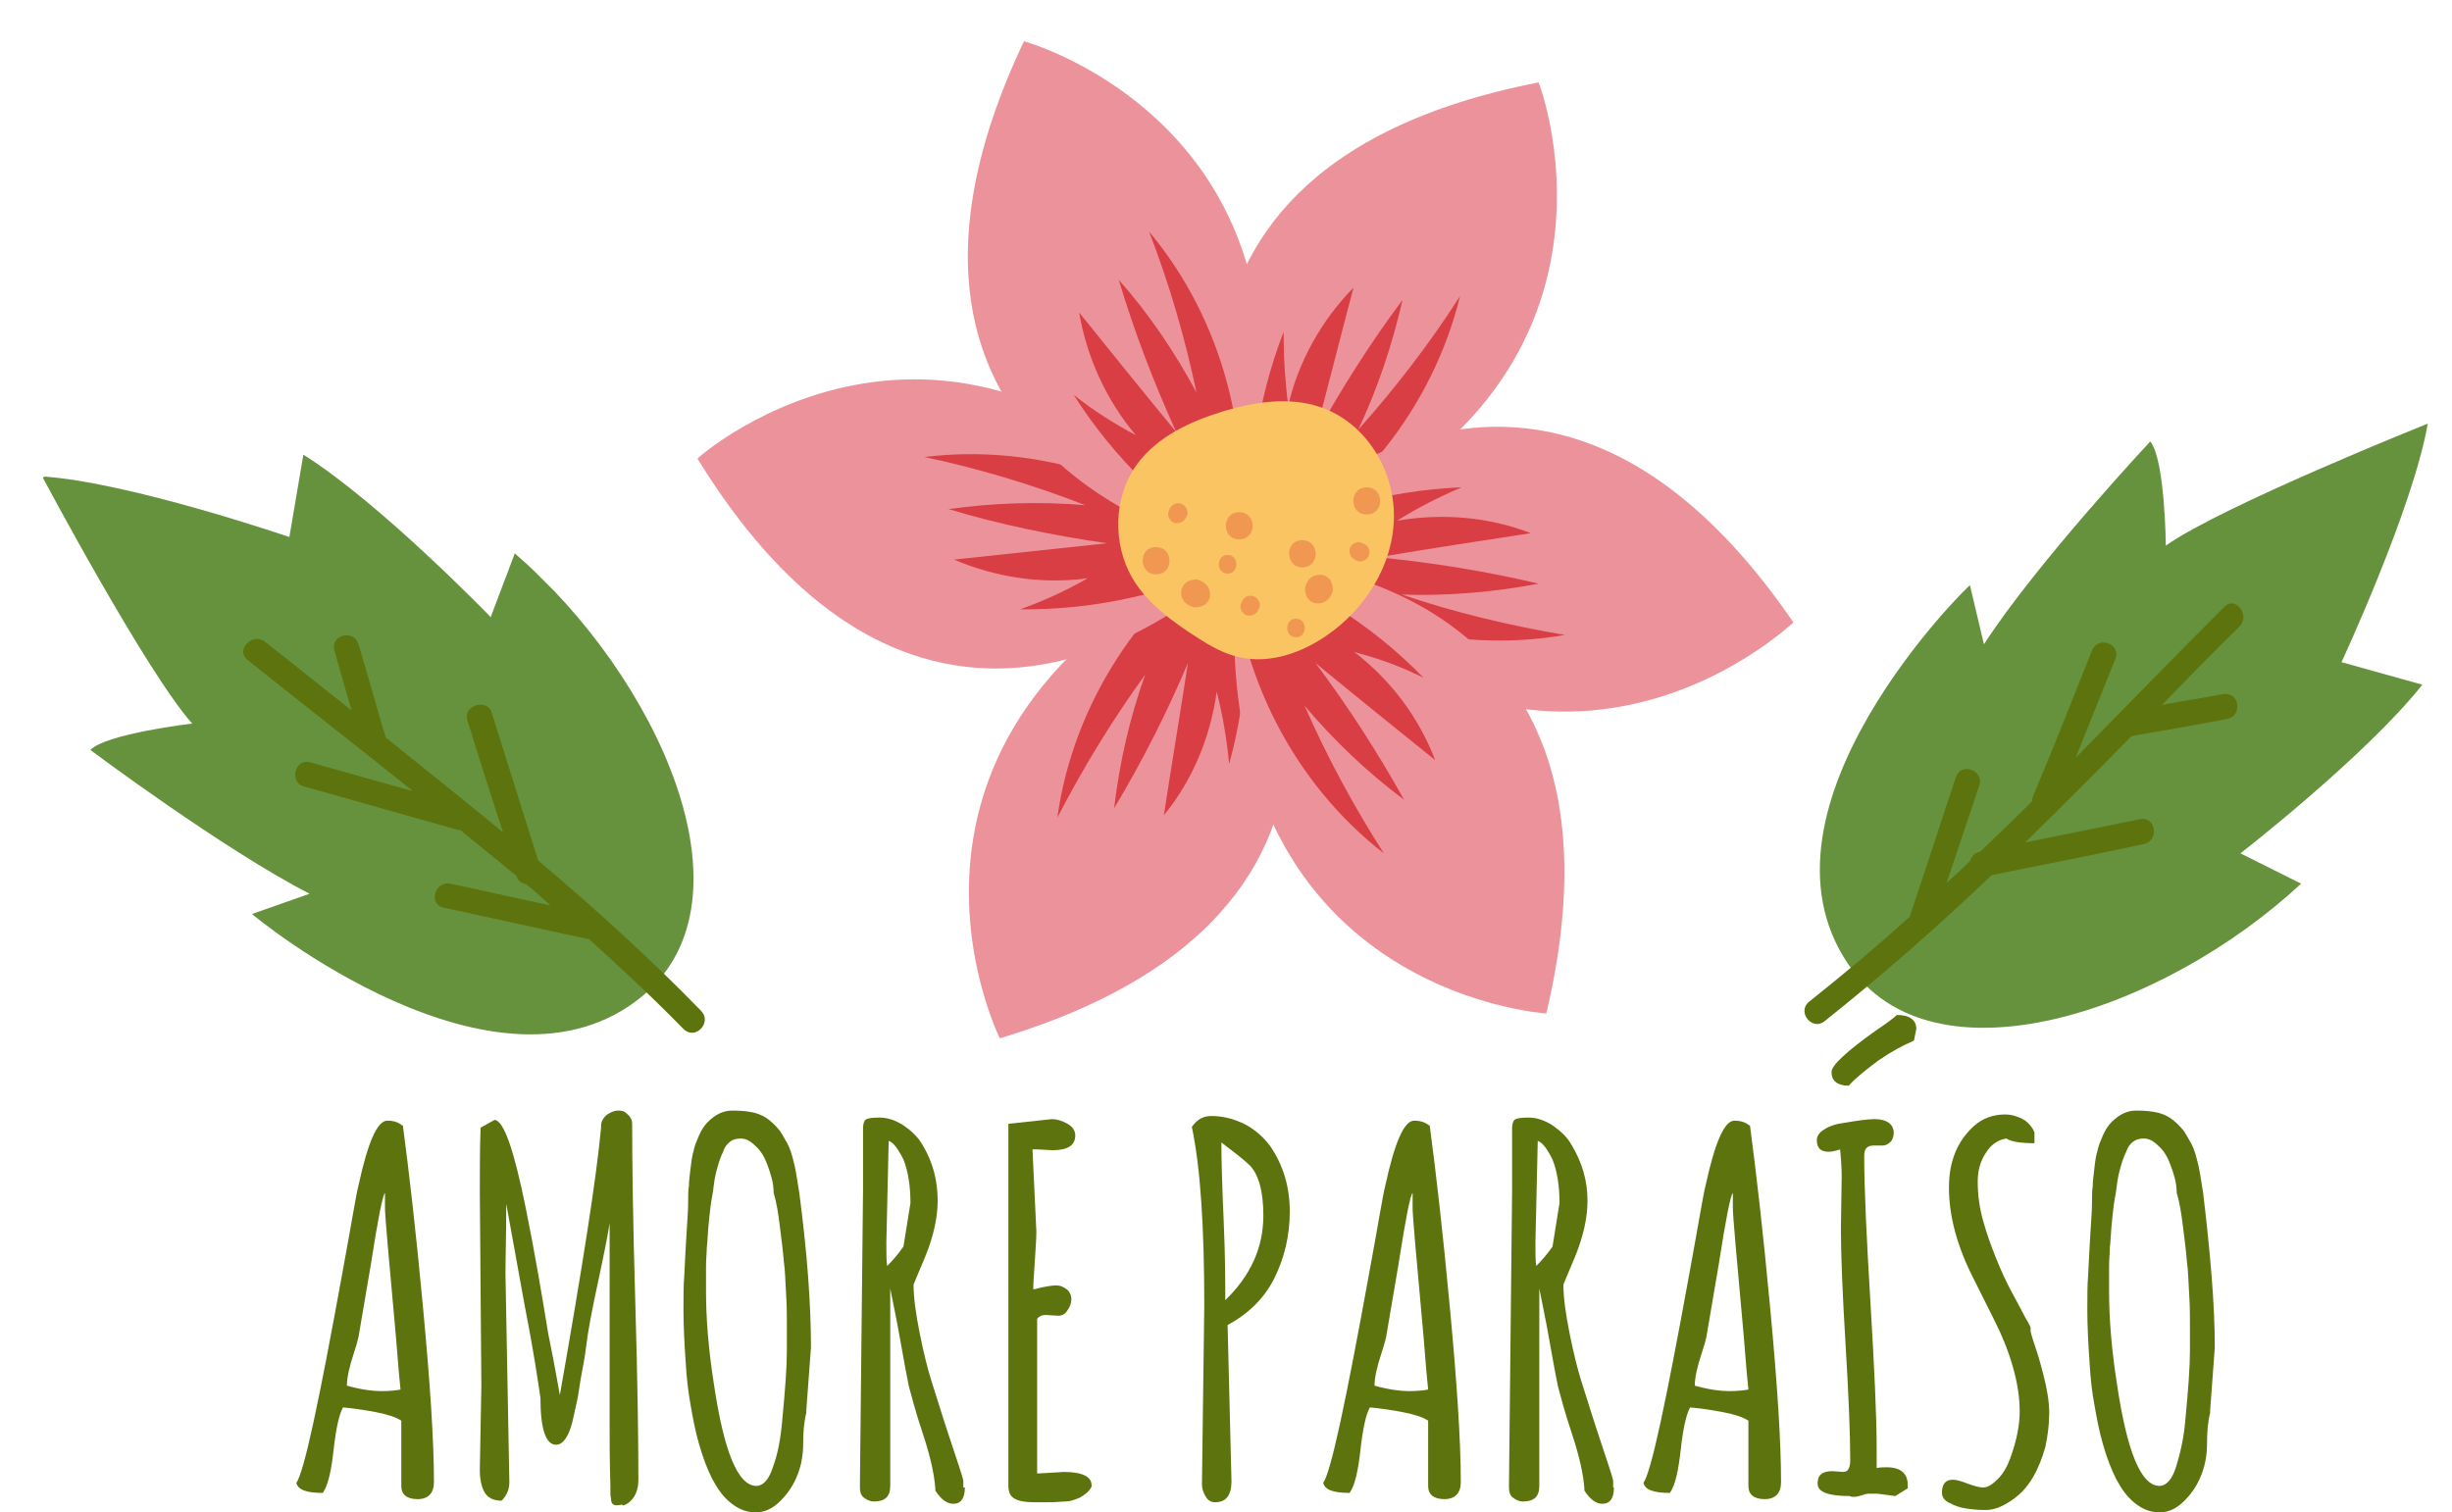 <svg xmlns="http://www.w3.org/2000/svg" xmlns:xlink="http://www.w3.org/1999/xlink" id="Layer_1" viewBox="0 0 315.441 194.583" width="315.441" height="194.583"><rect x="0" y="0" width="315.441" height="194.583" fill="#333333" stroke="none"/><style id="style3">.st0,.st1{clip-path:url(#SVGID_2_);fill:#ffffff00}.st1{clip-path:url(#SVGID_4_)}.st2{clip-path:url(#SVGID_6_)}.st3{fill:#5d730e}.st4,.st5,.st6,.st7{clip-path:url(#SVGID_8_);fill:#ec929a}.st5,.st6,.st7{fill:#d83e43}.st6,.st7{fill:#f9c461}.st7{fill:#f09852}.st8,.st9{clip-path:url(#SVGID_10_);fill:#67923d}.st9{fill:#5d730e}.st10,.st11{clip-path:url(#SVGID_12_);fill:#67923d}.st11{fill:#5d730e}.st12{clip-path:url(#SVGID_14_)}.st13{fill:#ec929a}</style><g id="g5" transform="translate(-2.472 -25.09)"><defs id="defs7"><path id="SVGID_1_" d="M0 -1H375V374.8H0z"/></defs><clipPath id="SVGID_2_"><use xlink:href="#SVGID_1_" id="use11" width="100%" height="100%" overflow="visible"/></clipPath><path class="st0" id="rect13" clip-path="url(#SVGID_2_)" fill="#ffffff00" d="M0 -1H375V374.8H0z"/></g><g id="g15" transform="matrix(.831 0 0 .506 1.5 4.606)"><defs id="defs17"><path id="SVGID_3_" d="M0 -1H375V374H0z"/></defs><clipPath id="SVGID_4_"><use xlink:href="#SVGID_3_" id="use21" width="100%" height="100%" overflow="visible"/></clipPath><path class="st1" id="rect23" clip-path="url(#SVGID_4_)" fill="#ffffff0000" d="M0 -1H375V374H0z"/></g><g id="g25" transform="translate(-31.074 -39.392)"><defs id="defs27"><path id="SVGID_5_" d="M0 -1H375V374H0z"/></defs><clipPath id="SVGID_6_"><use xlink:href="#SVGID_5_" id="use31" width="100%" height="100%" overflow="visible"/></clipPath><g class="st2" id="g33" clip-path="url(#SVGID_6_)"><path class="st3" d="M82.9 184.2c.8 6 1.7 13.8 2.6 23.5.9 9.6 1.4 17.1 1.4 22.4 0 1.4-.7 2.2-2.1 2.2-1.4 0-2.1-.6-2.1-1.7v-8.4c-.6-.4-1.7-.8-3.3-1.1-1.6-.3-3-.5-4.2-.6-.5.9-.9 2.7-1.2 5.4-.3 2.7-.7 4.6-1.4 5.6-2.1 0-3.2-.4-3.4-1.3 1-1.4 2.9-10.4 5.9-26.9 1.2-6.5 1.8-10.3 2.1-11.4 1.2-5.5 2.4-8.3 3.7-8.3.8 0 1.4.2 1.9.6zm-.3 34c-.1-.8-.3-3.1-.6-6.9-.9-9.9-1.4-15.4-1.4-16.5v-1.9c-.3.3-.9 3.3-1.8 9.1-1 5.8-1.5 8.9-1.6 9.4-.1.5-.3 1.2-.6 2.1-.6 1.8-.9 3.2-.9 4.2 1.8.5 3.3.7 4.4.7 1.2 0 2-.1 2.5-.2z" id="path35" fill="#5d730e"/></g><g class="st2" id="g37" clip-path="url(#SVGID_6_)"><path class="st3" d="M103.1 218.9c2.9-16.5 4.7-27.9 5.3-34.4v-.4c.1-.6.4-1 .8-1.3.5-.3.9-.5 1.4-.5.5 0 .8.1 1 .3.5.4.8.8.8 1.4 0 5.1.1 12.7.4 22.9.3 10.2.4 17.8.4 22.9 0 1.3-.4 2.3-1.3 3-.5.3-.7.4-.8.2-.9.2-1.3.1-1.4-.5 0-.3-.1-.6-.1-.9v-1c-.1-3.3-.1-5.8-.1-7.7v-7.6-18.5c-.2 1.3-.7 3.9-1.5 7.6-.8 3.7-1.3 6.4-1.5 8.1-.2 1.7-.5 3.1-.7 4.2-.2 1.1-.3 2.1-.5 3l-.6 2.7c-.5 1.9-1.2 2.9-2.1 2.9-1.3 0-2-2-2-6-.3-2.1-.9-6.2-2.1-12.3-1.1-6.2-1.9-10.4-2.3-12.7 0 4-.1 7-.1 9l.5 26.8c0 .9-.3 1.7-1 2.4-1.1 0-1.8-.4-2.2-1.1-.4-.7-.6-1.7-.6-2.9l.2-10.8-.2-24.9c0-2.8 0-5.6.1-8.3l1.8-1c1.2.1 2.5 3.9 4 11.3 1.2 5.9 2.1 11.3 2.9 16.2 1 4.9 1.4 7.5 1.5 7.9z" id="path39" fill="#5d730e"/></g><g class="st2" id="g41" clip-path="url(#SVGID_6_)"><path class="st3" d="M135.4 212.8l-.6 8.1v.3c-.3 1.2-.4 2.5-.4 3.9s-.2 2.7-.7 4c-.5 1.3-1.2 2.4-2.2 3.4-1 1-2 1.5-3.2 1.5-1.2 0-2.2-.4-3.2-1.2-1-.8-1.7-1.8-2.4-3.1-.6-1.2-1.2-2.7-1.7-4.5-.5-1.7-.8-3.4-1.1-5.1-.3-1.7-.5-3.4-.6-5.2-.2-2.8-.3-5.1-.3-6.9 0-1.8 0-3.3.1-4.4.1-2.1.2-4 .3-5.6.1-1.6.2-2.9.2-3.8 0-.9 0-1.6.1-2.2 0-.6.1-1.4.2-2.2.1-.8.2-1.7.4-2.3.1-.6.4-1.3.7-2 .3-.7.7-1.3 1.1-1.7 1-1 2-1.5 3.2-1.5 1.2 0 2.1.1 2.9.3.7.2 1.3.5 1.8.9s.9.8 1.4 1.4c.4.6.7 1.2 1 1.7.3.6.5 1.2.7 2 .3 1 .5 2.4.8 4.3 1 7.6 1.5 14.2 1.5 19.9zm-5.6-23.5c-.4-1.1-.9-1.9-1.6-2.5-.6-.6-1.2-.9-1.8-.9-.6 0-1 .1-1.4.4-.4.3-.7.7-.9 1.3-.3.6-.5 1.2-.7 1.9-.2.7-.4 1.5-.5 2.4-.1 1-.3 1.8-.4 2.6-.1.8-.2 1.7-.3 2.8-.1 1.1-.1 1.9-.2 2.6 0 .7-.1 1.5-.1 2.4v3.2c0 3.5.3 7.4 1 11.9 1.3 8.8 3.1 13.2 5.5 13.2.8 0 1.6-.8 2.1-2.4.6-1.6 1-3.6 1.2-6 .4-4.1.6-7 .6-8.9v-3.9c0-.8 0-2-.1-3.5s-.1-2.9-.3-4.3c-.1-1.3-.3-2.8-.5-4.4-.2-1.6-.4-3-.8-4.3 0-1.4-.4-2.5-.8-3.6z" id="path43" fill="#5d730e"/></g><g class="st2" id="g45" clip-path="url(#SVGID_6_)"><path class="st3" d="M155.2 230.8c0 1.4-.5 2.1-1.5 2.1-.8 0-1.6-.6-2.3-1.7v-.2c-.1-1.7-.6-4.1-1.6-7.1s-1.5-5-1.8-6.1c-.2-1-.6-3-1.1-5.9-.5-2.9-1-5.1-1.3-6.7v25.4c0 1.4-.7 2-2.1 2-.5 0-.9-.2-1.3-.5s-.5-.8-.5-1.3v-.5l.4-37.8v-7.9c0-.5.1-.9.3-1.1.2-.2.8-.3 1.8-.3s2 .3 3.1 1c1 .7 1.9 1.5 2.5 2.6 1.3 2.2 1.9 4.5 1.9 7.1 0 2.1-.5 4.5-1.6 7.2-.1.3-.4.9-.8 1.9-.4.9-.6 1.5-.7 1.7 0 1.7.3 3.8.8 6.3s1 4.5 1.5 6.1c.5 1.5 1.2 3.9 2.3 7.2 1.1 3.3 1.7 5.1 1.8 5.6v.9zm-9.8-44.6l-.3 13.1c0 1.3 0 2.3.1 3 .7-.7 1.4-1.5 2.1-2.5l.9-5.6c0-2.2-.3-4.1-.9-5.6-.7-1.4-1.3-2.2-1.9-2.4z" id="path47" fill="#5d730e"/></g><g class="st2" id="g49" clip-path="url(#SVGID_6_)"><path class="st3" d="M167.2 208.7l-1.6-.1c-.5 0-.9.2-1.1.5V229c2.2-.1 3.3-.2 3.4-.2 2.4 0 3.6.6 3.6 1.7v.2c-.3.6-.8 1-1.5 1.4-.7.3-1.3.5-1.8.5s-1.2.1-2.1.1h-2c-1.6 0-2.6-.3-3-.9-.2-.3-.3-.7-.3-1.2V184l5.6-.6c.6 0 1.3.2 2 .6.7.4 1 .9 1 1.5 0 1.3-1 1.9-2.9 1.9l-1.9-.1h-.7l.5 10.6c0 .9-.1 2.1-.2 3.8-.1 1.6-.2 2.8-.2 3.6.2 0 .5-.1.9-.2.9-.2 1.6-.3 2.1-.3s.9.2 1.3.5.6.8.6 1.3-.2 1-.5 1.4c-.3.5-.7.7-1.2.7z" id="path51" fill="#5d730e"/></g><g class="st2" id="g55" clip-path="url(#SVGID_6_)"><path class="st3" d="M185.7 230.4l.3-23c0-10.2-.5-17.8-1.6-23 .7-1 1.5-1.4 2.5-1.4 1.6 0 3 .4 4.4 1.1 1.3.7 2.4 1.7 3.2 2.8 1.7 2.5 2.5 5.3 2.5 8.4 0 3.1-.7 6-2 8.6-1.3 2.6-3.4 4.6-6 6l.5 20.1c0 1.8-.7 2.7-2.1 2.7-.5 0-.9-.2-1.2-.7-.3-.5-.5-1-.5-1.6zm3-23.7c3.2-3.1 4.9-6.7 4.9-10.9 0-3.1-.6-5.2-1.7-6.4-.7-.7-2-1.7-3.7-3 0 2.3.1 5.7.3 10.2.2 4.5.2 7.9.2 10.1z" id="path57" fill="#5d730e"/></g><g class="st2" id="g59" clip-path="url(#SVGID_6_)"><path class="st3" d="M215 184.2c.8 6 1.7 13.8 2.6 23.5.9 9.6 1.4 17.1 1.4 22.4 0 1.4-.7 2.2-2.1 2.2-1.4 0-2.1-.6-2.1-1.7v-8.4c-.6-.4-1.7-.8-3.3-1.1-1.6-.3-3-.5-4.2-.6-.5.9-.9 2.7-1.2 5.4-.3 2.7-.7 4.6-1.4 5.6-2.1 0-3.2-.4-3.4-1.3 1-1.4 2.9-10.4 5.9-26.9 1.2-6.5 1.8-10.3 2.1-11.4 1.2-5.5 2.4-8.3 3.7-8.3.8 0 1.4.2 1.9.6zm-.2 34c-.1-.8-.3-3.1-.6-6.9-.9-9.9-1.4-15.4-1.4-16.5v-1.9c-.3.3-.9 3.3-1.8 9.1-1 5.8-1.5 8.9-1.6 9.4-.1.5-.3 1.2-.6 2.1-.6 1.8-.9 3.2-.9 4.2 1.8.5 3.3.7 4.4.7 1.1 0 2-.1 2.5-.2z" id="path61" fill="#5d730e"/></g><g class="st2" id="g63" clip-path="url(#SVGID_6_)"><path class="st3" d="M238.7 230.8c0 1.4-.5 2.1-1.5 2.1-.8 0-1.6-.6-2.3-1.7v-.2c-.1-1.7-.6-4.1-1.6-7.1s-1.5-5-1.8-6.1c-.2-1-.6-3-1.1-5.9-.5-2.9-1-5.1-1.3-6.7v25.4c0 1.4-.7 2-2.1 2-.5 0-.9-.2-1.3-.5s-.5-.8-.5-1.3v-.5l.4-37.8v-7.9c0-.5.1-.9.3-1.1.2-.2.8-.3 1.8-.3s2 .3 3.1 1c1 .7 1.9 1.5 2.5 2.6 1.3 2.2 2 4.5 2 7.1 0 2.1-.5 4.5-1.6 7.2-.1.3-.4.9-.8 1.9-.4.9-.6 1.5-.7 1.7 0 1.7.3 3.8.8 6.3s1 4.5 1.5 6.1c.5 1.5 1.2 3.9 2.3 7.2 1.1 3.3 1.7 5.1 1.8 5.6v.9zm-9.8-44.6l-.3 13.1c0 1.3 0 2.3.1 3 .7-.7 1.4-1.5 2.1-2.5l.9-5.6c0-2.2-.3-4.1-.9-5.6-.7-1.4-1.3-2.2-1.9-2.4z" id="path65" fill="#5d730e"/></g><g class="st2" id="g67" clip-path="url(#SVGID_6_)"><path class="st3" d="M256.2 184.2c.8 6 1.7 13.8 2.6 23.5.9 9.6 1.4 17.1 1.4 22.4 0 1.4-.7 2.2-2.1 2.2-1.4 0-2.1-.6-2.1-1.7v-8.4c-.6-.4-1.7-.8-3.3-1.1-1.6-.3-3-.5-4.2-.6-.5.9-.9 2.7-1.2 5.4-.3 2.7-.7 4.6-1.4 5.6-2.1 0-3.2-.4-3.4-1.3 1-1.4 2.9-10.4 5.9-26.9 1.2-6.5 1.8-10.3 2.1-11.4 1.2-5.5 2.4-8.3 3.7-8.3.8 0 1.4.2 1.9.6zm-.2 34c-.1-.8-.3-3.1-.6-6.9-.9-9.9-1.4-15.4-1.4-16.5v-1.9c-.3.3-.9 3.3-1.8 9.1-1 5.8-1.5 8.9-1.6 9.4-.1.5-.3 1.2-.6 2.1-.6 1.8-.9 3.2-.9 4.2 1.8.5 3.3.7 4.4.7 1.1 0 1.9-.1 2.5-.2z" id="path69" fill="#5d730e"/></g><g class="st2" id="g71" clip-path="url(#SVGID_6_)"><path class="st3" d="M274.9 231.9l-2.3-.3h-1.2c-.2 0-.5.1-.8.2-.6.2-1.2.3-1.6.1-2.7 0-4.1-.5-4.1-1.6s.6-1.6 1.9-1.6l1.4.1c.6 0 .9-.5.9-1.5 0-3.3-.2-8.3-.6-14.9-.4-6.6-.6-11.6-.6-14.9l.1-6.6c0-1.4-.1-2.6-.2-3.6-.6.2-1.1.3-1.5.3-1 0-1.5-.5-1.5-1.5 0-.5.3-1 1-1.4.6-.4 1.5-.7 2.4-.8 1.8-.3 3.1-.5 4-.5.9 0 1.5.2 1.9.5.4.3.6.8.6 1.2 0 .4-.1.9-.4 1.2-.3.3-.6.5-1.1.5h-1.1c-.4 0-.7.1-.9.3-.2.2-.3.5-.3 1.1 0 4.2.3 10.5.8 18.8.5 8.4.8 14.6.8 18.8v2.5c.4-.1.9-.1 1.3-.1 1.8 0 2.7.8 2.7 2.3v.4l-1.6 1zm-6-52.8c-1.4 0-2.2-.6-2.2-1.7v-.1c0-.8 1.9-2.6 5.7-5.3 1.5-1 2.4-1.7 2.7-2 1.6 0 2.5.6 2.5 1.8l-.3 1.5c-1.4.6-2.9 1.4-4.5 2.5-1.6 1.2-2.9 2.2-3.9 3.3z" id="path73" fill="#5d730e"/></g><g class="st2" id="g75" clip-path="url(#SVGID_6_)"><path class="st3" d="M280.9 231.5c0-1.2.5-1.7 1.4-1.7.5 0 1.1.2 1.9.5.8.3 1.5.5 2 .5.6 0 1.2-.4 1.9-1.1.7-.7 1.2-1.6 1.6-2.7.8-2.2 1.2-4.2 1.2-6 0-1.8-.3-3.7-.9-5.8-.6-2.1-1.4-4-2.3-5.8L285 204c-2.2-4.3-3.2-8.2-3.2-11.8 0-3.4 1.1-6 3.2-7.9 1.1-1 2.5-1.5 4-1.5.8 0 1.5.2 2.3.6.7.4 1.2 1 1.5 1.7v1.4c-1.8 0-3-.2-3.6-.6-.8.1-1.5.5-2.1 1.1-1.1 1.3-1.6 2.7-1.6 4.4 0 1.7.2 3.3.7 5.1.5 1.8 1.1 3.4 1.7 4.9.6 1.5 1.3 3 2 4.3.7 1.3 1.3 2.4 1.7 3.2.5.8.7 1.3.7 1.3v.5c.1.5.4 1.4.8 2.6.4 1.2.6 2.1.8 2.8.5 1.9.8 3.6.8 5.1 0 1.5-.2 3-.5 4.4-.4 1.4-.9 2.7-1.6 3.9-.7 1.2-1.6 2.2-2.8 3-1.2.8-2.2 1.2-3.3 1.2-1 0-1.9-.1-2.5-.2-.7-.1-1.4-.3-2.1-.7-.7-.3-1-.8-1-1.3z" id="path77" fill="#5d730e"/></g><g class="st2" id="g79" clip-path="url(#SVGID_6_)"><path class="st3" d="M316 212.8l-.6 8.1v.3c-.3 1.2-.4 2.5-.4 3.9s-.2 2.7-.7 4c-.5 1.3-1.2 2.4-2.2 3.4-1 1-2 1.5-3.2 1.5-1.2 0-2.2-.4-3.2-1.2-1-.8-1.7-1.8-2.4-3.1-.6-1.2-1.2-2.7-1.7-4.5-.5-1.7-.8-3.4-1.1-5.1-.3-1.6-.5-3.4-.6-5.2-.2-2.8-.3-5.1-.3-6.9 0-1.8 0-3.3.1-4.4.1-2.1.2-4 .3-5.6.1-1.6.2-2.9.2-3.8 0-.9 0-1.6.1-2.2 0-.6.1-1.4.2-2.2.1-.9.2-1.7.4-2.3.1-.6.4-1.3.7-2 .3-.7.7-1.3 1.1-1.7 1-1 2-1.5 3.2-1.5 1.2 0 2.1.1 2.9.3.7.2 1.3.5 1.8.9s.9.8 1.4 1.4c.4.6.7 1.2 1 1.7.3.6.5 1.2.7 2 .3 1 .5 2.4.8 4.3.9 7.6 1.5 14.2 1.5 19.9zm-5.7-23.5c-.4-1.1-.9-1.9-1.6-2.5-.6-.6-1.2-.9-1.8-.9-.6 0-1 .1-1.4.4-.4.3-.7.7-.9 1.3-.3.6-.5 1.2-.7 1.9-.2.7-.4 1.5-.5 2.4-.1 1-.3 1.8-.4 2.6-.1.8-.2 1.7-.3 2.8-.1 1.1-.1 1.9-.2 2.6 0 .7-.1 1.5-.1 2.4v3.2c0 3.5.3 7.4 1 11.9 1.3 8.8 3.1 13.2 5.5 13.2.8 0 1.6-.8 2.1-2.4.5-1.6 1-3.6 1.2-6 .4-4.1.6-7 .6-8.9v-3.9c0-.8 0-2-.1-3.5s-.1-2.9-.3-4.3c-.1-1.3-.3-2.8-.5-4.4-.2-1.6-.4-3-.8-4.3 0-1.4-.4-2.5-.8-3.6z" id="path81" fill="#5d730e"/></g></g><g id="g83" transform="translate(-31.074 -39.392)"><defs id="defs85"><path id="SVGID_7_" d="M120.8 44.7H261.8V172.9H120.8z"/></defs><clipPath id="SVGID_8_"><use xlink:href="#SVGID_7_" id="use89" width="100%" height="100%" overflow="visible"/></clipPath><path class="st4" d="M192 110.3S169.4 61.6 229 50c.1 0 16.2 42.3-37 60.3z" id="path91" clip-path="url(#SVGID_8_)" fill="#ec929a"/><path class="st5" d="M196.8 91.6c1.3-5.7 4.3-11 8.4-15.2-1.7 6.4-3.3 12.8-5 19.2 3.4-6.1 7.1-12 11.3-17.6-1.3 5.7-3.2 11.4-5.7 16.7 4.8-5.4 9.2-11.1 13.1-17.2-3.5 14.3-13.4 26.8-26.6 33.4-1-9.7.4-19.7 3.9-28.8 0 3.2.2 6.4.6 9.5z" id="path93" clip-path="url(#SVGID_8_)" fill="#d83e43"/><path class="st4" d="M191.8 109.5s35.7-40.1 70 10c-.1-.1-32.4 31.6-70-10z" id="path95" clip-path="url(#SVGID_8_)" fill="#ec929a"/><path class="st5" d="M210.8 106.4c5.8-1 11.8-.5 17.2 1.6-6.5 1-13.1 2-19.6 3.1 7 .7 13.9 1.8 20.6 3.4-5.8 1.1-11.7 1.6-17.6 1.4 6.8 2.3 13.9 4 21 5.2-14.5 2.5-29.9-1.6-41.2-11.1 8.5-4.8 18.2-7.5 27.9-7.9-2.8 1.2-5.6 2.6-8.3 4.3z" id="path97" clip-path="url(#SVGID_8_)" fill="#d83e43"/><path class="st4" d="M190.5 109.3s27.4 46.2-30.8 63.7c0 0-20.3-40.5 30.8-63.7z" id="path99" clip-path="url(#SVGID_8_)" fill="#ec929a"/><path class="st5" d="M187.6 128.4c-.8 5.8-3.1 11.4-6.8 15.9 1-6.5 2.1-13.1 3.1-19.6-2.7 6.4-5.9 12.7-9.5 18.7.7-5.9 2-11.6 4-17.2-4.2 5.8-8 12-11.3 18.4 2-14.5 10.7-28 23.1-35.9 1.9 9.6 1.6 19.6-1 29-.3-3.1-.8-6.2-1.6-9.3z" id="path101" clip-path="url(#SVGID_8_)" fill="#d83e43"/><path class="st4" d="M190.2 111.7s-37.6 38.4-69.4-13.3c0-.1 33.8-30.1 69.4 13.3z" id="path103" clip-path="url(#SVGID_8_)" fill="#ec929a"/><path class="st5" d="M171 113.8c-5.8.8-11.8-.1-17.2-2.4 6.6-.7 13.2-1.4 19.7-2.1-6.9-1-13.8-2.4-20.4-4.4 5.8-.8 11.7-1 17.6-.5-6.7-2.6-13.6-4.7-20.7-6.2 14.6-1.8 29.8 3.1 40.6 13.1-8.7 4.4-18.5 6.6-28.3 6.5 3.1-1.1 5.9-2.4 8.7-4z" id="path105" clip-path="url(#SVGID_8_)" fill="#d83e43"/><path class="st4" d="M189.4 110.3s-52.6-10.7-26.6-65.6c.1 0 43.7 12.1 26.6 65.6z" id="path107" clip-path="url(#SVGID_8_)" fill="#ec929a"/><path class="st5" d="M177.2 95.4c-3.8-4.5-6.3-10-7.3-15.8 4.1 5.1 8.3 10.3 12.5 15.4-2.9-6.4-5.4-12.9-7.4-19.6 3.9 4.4 7.2 9.3 10 14.5-1.5-7.1-3.5-14-6.1-20.7 9.4 11.2 13.6 26.8 11.1 41.2-8.4-5-15.6-12-20.8-20.2 2.5 2 5.2 3.7 8 5.2z" id="path109" clip-path="url(#SVGID_8_)" fill="#d83e43"/><path class="st4" d="M190.3 111.2s53.7-.6 39.7 58.6c0 0-45.2-2.7-39.7-58.6z" id="path111" clip-path="url(#SVGID_8_)" fill="#ec929a"/><path class="st5" d="M205.3 123.3c4.7 3.6 8.3 8.4 10.4 13.9-5.1-4.1-10.3-8.3-15.4-12.5 4.2 5.6 8 11.5 11.4 17.6-4.7-3.5-9-7.6-12.8-12.1 2.9 6.6 6.3 12.9 10.2 19-11.6-9-18.9-23.3-19.5-38 9.3 3.1 17.8 8.4 24.6 15.4-2.8-1.4-5.8-2.5-8.9-3.3z" id="path113" clip-path="url(#SVGID_8_)" fill="#d83e43"/><path class="st6" d="M190.7 124c3.8.8 7.8-.6 11-2.8 5-3.4 8.6-9.1 8.7-15.2.1-6.1-3.6-12.2-9.4-14.2-4-1.4-8.5-.7-12.5.5-4.3 1.3-8.6 3.3-11.2 6.9-3 4.2-3.1 10.1-.6 14.5 1.9 3.3 5.2 5.7 8.5 7.8 1.7 1.1 3.5 2.1 5.5 2.5z" id="path115" clip-path="url(#SVGID_8_)" fill="#f9c461"/><path class="st7" d="M181.5 105c0 .1 0 .1-.1.2-.2.6.2 1.3.8 1.5.7.1 1.2-.2 1.5-.8 0-.1 0-.1.1-.2.2-.6-.2-1.3-.8-1.5-.7-.2-1.3.2-1.5.8z" id="path117" clip-path="url(#SVGID_8_)" fill="#f09852"/><path class="st7" d="M190.8 116.9c0 .1 0 .1-.1.2-.2.6.2 1.3.8 1.5.7.1 1.2-.2 1.5-.8 0-.1 0-.1.1-.2.2-.6-.2-1.3-.8-1.5-.7-.2-1.3.2-1.5.8z" id="path119" clip-path="url(#SVGID_8_)" fill="#f09852"/><path class="st7" d="M189 113.2c1.5 0 1.5-2.4 0-2.4s-1.5 2.4 0 2.4z" id="path121" clip-path="url(#SVGID_8_)" fill="#f09852"/><path class="st7" d="M197.8 121.4c1.5 0 1.5-2.4 0-2.4s-1.5 2.4 0 2.4z" id="path123" clip-path="url(#SVGID_8_)" fill="#f09852"/><path class="st7" d="M206.4 109.3c-.1 0-.1 0-.2-.1-.6-.2-1.3.2-1.5.8-.1.7.2 1.2.8 1.5.1 0 .1 0 .2.1.6.2 1.3-.2 1.5-.8.2-.7-.2-1.3-.8-1.5z" id="path125" clip-path="url(#SVGID_8_)" fill="#f09852"/><path class="st7" d="M184.3 117.4c.1 0 .1 0 .2.1.4.1 1 0 1.4-.2.4-.2.7-.6.8-1 .2-1-.3-1.8-1.2-2.2-.1 0-.1 0-.2-.1-.4-.1-1 0-1.4.2-.4.2-.7.6-.8 1-.3 1 .3 1.9 1.2 2.2z" id="path127" clip-path="url(#SVGID_8_)" fill="#f09852"/><path class="st7" d="M190.5 108.8c2.3 0 2.3-3.5 0-3.5s-2.3 3.5 0 3.5z" id="path129" clip-path="url(#SVGID_8_)" fill="#f09852"/><path class="st7" d="M198.6 112.4c2.3 0 2.3-3.5 0-3.5s-2.2 3.5 0 3.5z" id="path131" clip-path="url(#SVGID_8_)" fill="#f09852"/><path class="st7" d="M206.9 105.6c2.3 0 2.3-3.5 0-3.5s-2.3 3.5 0 3.5z" id="path133" clip-path="url(#SVGID_8_)" fill="#f09852"/><path class="st7" d="M199.1 114.6c0 .1 0 .1-.1.2-.1.4 0 1 .2 1.4.2.4.6.7 1 .8 1 .2 1.8-.3 2.2-1.2 0-.1 0-.1.1-.2.1-.4 0-1-.2-1.4-.2-.4-.6-.7-1-.8-1-.2-1.9.3-2.2 1.2z" id="path135" clip-path="url(#SVGID_8_)" fill="#f09852"/><path class="st7" d="M179.8 113.3c2.3 0 2.3-3.5 0-3.5-2.3-.1-2.3 3.5 0 3.5z" id="path137" clip-path="url(#SVGID_8_)" fill="#f09852"/></g><g id="g139" transform="translate(-31.074 -39.392)"><defs id="defs141"><path id="SVGID_9_" transform="rotate(-38.842 305.244 134.37)" d="M250.1 105.9H360.4V162.9H250.1z"/></defs><clipPath id="SVGID_10_"><use xlink:href="#SVGID_9_" id="use145" width="100%" height="100%" overflow="visible"/></clipPath><path class="st8" d="M268.8 163.4c10.9 16.3 40.7 6.1 58.3-10.3l-7.8-3.9s16.1-12.5 23.4-21.7l-10.4-2.9s9.2-19.8 11.1-30.7c0 0-26.5 10.6-33.7 15.7 0 0-.1-11.1-2-13.4 0 0-14.6 15.6-21.4 26.1l-1.8-7.6c-.1-.1-29.3 28.5-15.7 48.7z" id="path147" clip-path="url(#SVGID_10_)" fill="#67923d"/><path class="st9" d="M306.4 144.8c-4.9 1-9.9 2-14.8 3 4.6-4.5 9.2-9.1 13.7-13.7 4.1-.7 8.2-1.4 12.3-2.2 2-.4 1.6-3.5-.5-3.2-2.6.5-5.3.9-7.9 1.4 3.3-3.4 6.6-6.8 10-10.1 1.4-1.5-.6-4-2-2.5-6.4 6.4-12.7 12.9-19.1 19.4 1.7-4.2 3.4-8.5 5.1-12.7.8-1.9-2.2-3.1-3-1.1-2.5 6.3-5 12.6-7.6 18.8-.1.2-.1.4-.1.6-2.2 2.2-4.4 4.3-6.7 6.5-.7.1-1.1.6-1.3 1.2-1 1-2 1.9-3 2.8 1.4-4.2 2.8-8.4 4.2-12.5.7-2-2.4-3.1-3-1.1-2 5.9-3.9 11.9-5.9 17.8 0 .1 0 .2-.1.2-4.2 3.8-8.5 7.4-12.9 10.9-1.6 1.3.4 3.8 2 2.5 7.4-5.9 14.6-12.2 21.5-18.8 6.5-1.3 13.1-2.6 19.6-4 2-.5 1.5-3.6-.5-3.2z" id="path149" clip-path="url(#SVGID_10_)" fill="#5d730e"/></g><g id="g151" transform="translate(-31.074 -39.392)"><defs id="defs153"><path id="SVGID_11_" transform="rotate(-45.001 80.999 134.377)" d="M52.5 79.3H109.5V189.5H52.5z"/></defs><clipPath id="SVGID_12_"><use xlink:href="#SVGID_11_" id="use157" width="100%" height="100%" overflow="visible"/></clipPath><path class="st10" d="M113.8 167.5c15-12.6 1.7-41.2-16.5-56.9l-3.1 8.2S80 104.1 70.1 97.9l-1.8 10.6s-20.7-7.1-31.8-7.8c0 0 13.4 25.2 19.3 31.8 0 0-11.1 1.3-13.1 3.4 0 0 17.1 12.8 28.2 18.5l-7.4 2.6c.1.2 31.6 26.1 50.3 10.5z" id="path159" clip-path="url(#SVGID_12_)" fill="#67923d"/><path class="st11" d="M91.2 132.1c1.5 4.8 3 9.6 4.6 14.4-5-4.1-10.1-8.2-15.1-12.2-1.2-4-2.3-8-3.5-12-.6-2-3.7-1.2-3.1.8.7 2.6 1.5 5.2 2.2 7.7-3.7-2.9-7.4-5.9-11.1-8.8-1.6-1.3-3.9 1-2.3 2.3 7 5.6 14.2 11.2 21.3 16.9-4.4-1.2-8.8-2.5-13.2-3.7-2-.6-2.8 2.6-.8 3.1 6.5 1.8 13 3.7 19.5 5.5.2.1.4.1.6.1 2.4 2 4.8 3.9 7.2 5.9.2.7.8 1 1.3 1.1 1.1.9 2.1 1.8 3.1 2.7-4.3-.9-8.6-1.9-12.9-2.8-2-.4-2.9 2.7-.8 3.1 6.1 1.3 12.3 2.7 18.4 4h.2c4.2 3.8 8.3 7.6 12.2 11.6 1.5 1.5 3.7-.8 2.3-2.3-6.6-6.8-13.7-13.2-21-19.4-2-6.4-4-12.7-6-19.1-.6-1.7-3.7-.9-3.1 1.1z" id="path161" clip-path="url(#SVGID_12_)" fill="#5d730e"/></g></svg>